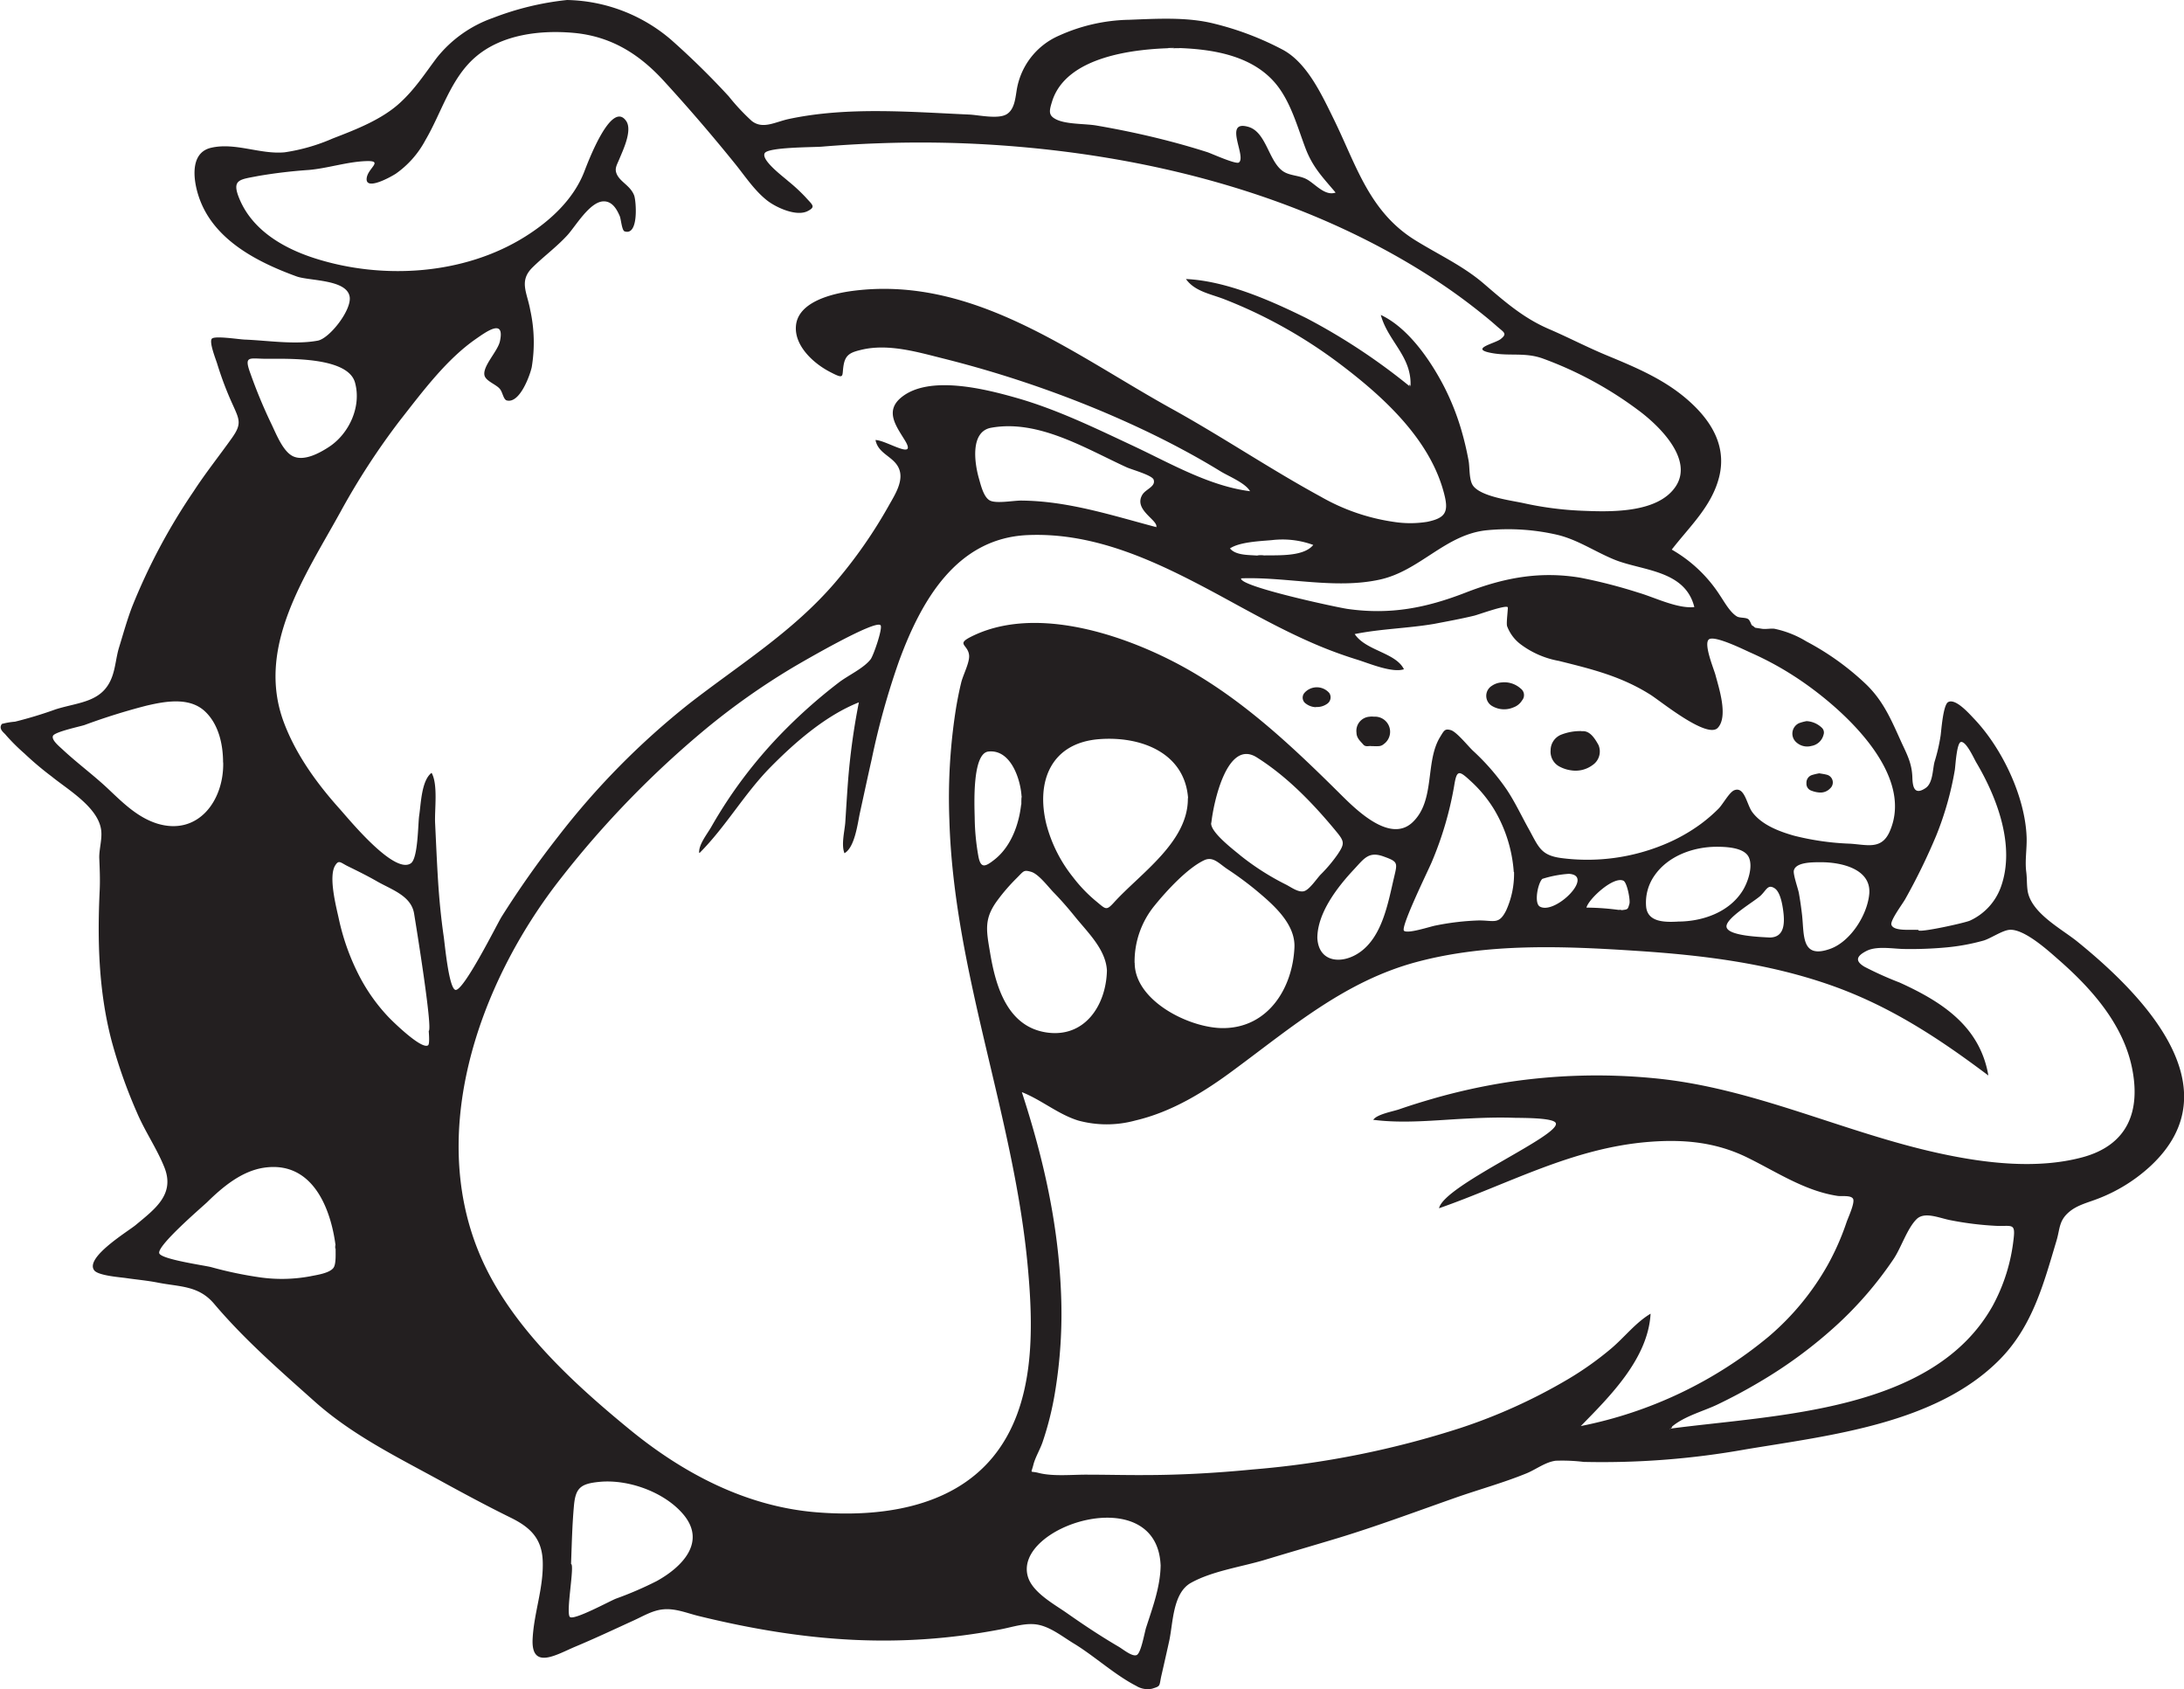 <svg xmlns="http://www.w3.org/2000/svg" viewBox="0 0 389.95 301.56"><defs><style>.a{fill:#231f20;}</style></defs><title>Bulldog Face 1-color</title><path class="a" d="M290,206.44c1.28-.15,1.21-.1,1.52-1.14.19-.65-.41-3.82-1.07-4.13-1.8-.85-6.25,3.3-6.6,4.8a45.51,45.51,0,0,1,6.16.47c.47-.06-1-.15,0,0Zm-64.85-63.3c2.79-.19,8,.44,9.92-1.91a16,16,0,0,0-7.4-.86c-2.13.19-5.73.32-7.47,1.48,1.06,1.3,3.47,1.14,5,1.29,2.7-.19-.76-.08,0,0Zm55.56,56.8a20.11,20.11,0,0,0-4.74.9c-.81.78-1.5,4.33-.45,4.94,2.71,1.55,9.88-5.56,5.19-5.84,0,0,.34,0,0,0Zm35.82,11.37c2.77,0,2.77-2.69,2.4-5.13-.15-1-.52-3.05-1.5-3.67-1.2-.76-1.43.32-2.48,1.32s-6.07,3.89-6.1,5.48c0,1.76,6.4,1.91,7.68,2ZM183,186.39c-.08-2.94-1.79-8.73-5.93-8.28-2.91.32-2.5,9.47-2.45,11.76a41.35,41.35,0,0,0,.67,7c.42,2.15,1.21,1.84,2.88.52,3.22-2.54,4.64-7.06,4.84-11,0-1.71-.19,3.65,0,0Zm142.59,11.48c-1.49,0-4.35,0-4.71,1.47-.17.66.76,3.28.89,4,.24,1.33.43,2.68.58,4,.39,3.62-.15,7.83,5,6,3.66-1.3,6.69-6.11,7-9.89.32-4.46-5.15-5.61-8.74-5.58-1.36,0,2.13,0,0,0ZM235.8,211.37c.21,4.46,4.48,4.79,7.64,2.53,4-2.86,5-8.84,6.05-13.3.63-2.66.75-2.82-1.9-3.77s-3.46.41-5.28,2.35c-2.91,3.11-6.49,7.72-6.51,12.19,0,.13,0-1.37,0,0Zm64.37-2.91c4.35,0,9.11-1.62,11.54-5.47.91-1.44,1.93-4.27,1.13-6s-3.93-1.88-5.72-1.88c-4.14,0-8.67,1.6-11.11,5.12a8.4,8.4,0,0,0-1.5,5.64c.32,2.71,3.29,2.72,5.66,2.6.44,0-1.58.08,0,0ZM48.25,108c-3.14,0-4.16-.69-2.95,2.62A90,90,0,0,0,49,119.54c.86,1.75,2.08,5,3.91,5.86,2,.94,4.75-.58,6.42-1.67,3.59-2.35,5.83-7.19,4.65-11.47C62.73,107.63,52.08,108,48.25,108ZM77.13,228c.77-.23-2.28-19-2.61-21-.53-3.1-3.89-4.19-6.5-5.65-1.73-1-3.49-1.87-5.27-2.74-1.38-.67-1.64-1.24-2.32-.15-1.23,2,.21,7.45.65,9.48a40.89,40.89,0,0,0,3.45,9.82,32.14,32.14,0,0,0,5.55,7.88c.82.84,5.81,5.71,6.94,4.91.34-.24.12-2.38.12-2.6,0,0,0,.75,0,0Zm193.74-28.4a25.23,25.23,0,0,0-3.52-11.18,23.22,23.22,0,0,0-4.13-5c-2.16-2-2.53-2.11-3,.87a61.66,61.66,0,0,1-4,13.56c-.54,1.31-5.65,11.69-4.94,12.26s4.68-.77,5.63-.94a45.91,45.91,0,0,1,7.77-.91c2.69,0,3.56.78,4.84-1.8a15.77,15.77,0,0,0,1.4-6.82c0-.49,0,3.18,0,0Zm-54-8.88c-.45,1.63,4.16,5.06,5.26,6a45.69,45.69,0,0,0,8.09,5.15c.92.47,2.2,1.44,3.2,1.17s2.32-2.32,3-3a26.19,26.19,0,0,0,3-3.57c1.23-1.84,1.26-2.25-.13-3.95-4.11-5-8.8-9.9-14.31-13.37-5.3-3.34-7.72,8.12-8.1,11.63-.14.5.28-2.61,0,0ZM207,138.15c.67-1.25-4.15-3.12-2.43-5.91.64-1,2.41-1.44,2-2.66-.26-.8-3.92-1.8-4.82-2.21-7.29-3.33-15.75-8.59-24.19-7.06-3.73.67-3,6.16-2.2,9,.34,1.18.85,3.43,2,4s4.13,0,5.54,0c8.33.06,16.14,2.62,24.1,4.73,0-.07-.39-.1,0,0ZM343.12,210c0,.53,8.39-1.31,9.23-1.72a10.52,10.52,0,0,0,5.52-6.06c2.58-7.27-.71-15.9-4.42-22.16-.44-.75-1.77-3.75-2.71-3.66-.79.07-1,4.25-1.12,5a56.4,56.4,0,0,1-3.31,11.69,109.09,109.09,0,0,1-5.51,11.3c-.46.86-2.76,3.88-2.5,4.65.4,1.19,3.39.82,4.82.91,0,0-1.38-.09,0,0ZM102.53,323.13c.75,0-1,8.93-.16,9.49s7.08-2.85,8.2-3.29a63.33,63.33,0,0,0,7.26-3.13c4.54-2.5,9-7,4.69-12-3.37-3.92-9.76-6.21-14.87-5.72-3.39.32-4.29,1.08-4.58,4.23-.32,3.47-.39,7-.52,10.44,0,0,.11-2.76,0,0Zm105.28.15c-.75-15.19-26.58-6.87-23.66,2.23.89,2.78,4.71,4.84,6.92,6.39,3,2.11,6.06,4.14,9.24,6,.79.46,2.47,1.87,3.25,1.49s1.39-4.06,1.67-4.9c1.17-3.63,2.56-7.33,2.59-11.19,0-.53,0,2.22,0,0Zm-9.58-106.09c-.21-3.77-3.41-6.76-5.71-9.61-1.17-1.45-2.4-2.87-3.7-4.21-1-1-2.76-3.4-4.13-3.79s-1.29-.14-2.62,1.17a33.89,33.89,0,0,0-3.32,3.83c-2.48,3.31-2.08,5.33-1.4,9.33,1,6.06,3.06,13.31,10.11,14.35,6.83,1,10.64-4.88,10.77-11.07,0-.44,0,2.06,0,0Zm-137.7,49.3c-.85-6.9-4.18-15.35-12.79-14.09-4,.59-7.39,3.43-10.2,6.19-1,.94-9,7.79-8.51,9.1.42,1.08,8,2.14,9.27,2.46A69.24,69.24,0,0,0,47.18,272a27.76,27.76,0,0,0,8.83-.22c1.11-.23,3.3-.52,4.08-1.45.6-.72.37-2.94.44-3.81-.13-1.1-.1,1.29,0,0ZM40.42,180.06c0-3.28-.82-7-3.42-9.29-2.78-2.4-7-1.61-10.22-.86a112.61,112.61,0,0,0-11.11,3.47c-.71.24-5.25,1.2-5.61,1.91s1.09,1.88,1.68,2.43c2.65,2.48,5.59,4.62,8.23,7.12s5.18,5,8.62,6.11c7.35,2.29,12-4.08,11.85-10.89,0-.41,0,2.07,0,0ZM222.19,147.2c-.36,1.44,17.21,5.2,19,5.45,7.62,1.08,14-.16,21.08-2.91,6.8-2.64,13.21-3.88,20.5-2.66a91.65,91.65,0,0,1,10.34,2.66c2.86.83,7,2.91,10,2.58-1.65-6.64-9.32-6.46-14.25-8.46-3.47-1.41-6.54-3.56-10.22-4.44a39.14,39.14,0,0,0-12.51-.82c-7.45.7-12,7.26-19.2,8.82-8,1.75-16.57-.52-24.72-.23,0,0,.8,0,0,0Zm-9.47,39.23c-.6-8.14-8.48-11.11-15.88-10.53-8.51.66-11.36,7.45-9.4,15.27a25.42,25.42,0,0,0,4.72,9.35,26.2,26.2,0,0,0,4,4.2c1.89,1.54,1.9,1.9,3.35.31,4.7-5.17,13.28-10.81,13.17-18.61,0-.28,0,2.16,0,0Zm-9.53,29.41c0,6.81,9.88,11.72,15.91,11.64,7.9-.1,12.28-7.08,12.61-14.4.19-4.27-3.88-7.73-6.94-10.28a60,60,0,0,0-5-3.68c-1.52-1-2.58-2.37-4.19-1.6-3,1.42-6.69,5.44-8.77,8a15.78,15.78,0,0,0-3.64,10.32c0,.47-.09-4.71,0,0Zm7-163.31c-7,.13-19.26,1.45-21.76,9.56-.53,1.71-.66,2.46.71,3.16,1.82.92,5.14.76,7.17,1.1,4.55.78,9.07,1.74,13.52,2.92q3.18.84,6.32,1.84c.74.24,5.09,2.22,5.63,1.85,1.45-1-2.86-7.66,1.68-6.37,3.23.91,3.6,6.08,6.18,7.91,1.21.85,2.9.73,4.24,1.44,1.53.82,3.25,3.06,5.18,2.39-2.3-2.74-4.09-4.49-5.41-8s-2.38-7.34-4.53-10.45c-4.2-6.07-12.07-7.23-18.94-7.38-3.79.07,3.71.08,0,0ZM298.67,299c19-2.53,47.1-2.91,57.74-22a32.32,32.32,0,0,0,3.7-11.84c.35-2.88-.26-2.3-2.91-2.37a56.56,56.56,0,0,1-8.27-1c-2-.36-4.68-1.63-6.13-.21-1.69,1.67-2.75,5.09-4.12,7.13a66.12,66.12,0,0,1-10.09,11.73,81.75,81.75,0,0,1-13.81,10.2c-2.47,1.47-5,2.82-7.59,4.06s-6.4,2.19-8.53,4.35c.43-.06.87-.88,0,0Zm56.92-63.07c-8.85-6.66-17.61-12.42-28.16-16.12-11.22-3.93-22.86-5.35-34.66-6.12-13-.85-26.56-1.42-39.29,2s-22.21,11.6-32.47,19.17c-5.36,4-11.18,7.59-17.73,9.12a19.37,19.37,0,0,1-10.18,0c-3.62-1.13-6.57-3.7-10.06-5.07,3.86,11.83,6.51,23.5,7,36a85.73,85.73,0,0,1-1.14,17.95,55.8,55.8,0,0,1-2.17,8.56c-.46,1.32-1.3,2.7-1.63,4-.43,1.72-.67,1.05.91,1.46,2.66.69,6.17.28,8.89.32,3.3,0,6.6.09,9.9.07,6.5,0,13-.37,19.46-1a163.7,163.7,0,0,0,37.11-7.41,97.89,97.89,0,0,0,19.09-8.65,57,57,0,0,0,7.84-5.56c2.35-2,4.35-4.61,7-6.19-.45,8-7.21,14.7-12.46,20.06a75.46,75.46,0,0,0,33.58-16,47.21,47.21,0,0,0,10.48-12.71,45.9,45.9,0,0,0,3.4-7.71c.25-.73,1.51-3.43,1.16-4.13s-2.07-.43-2.74-.53c-5.88-.88-10.9-4.28-16.14-6.85-5.64-2.77-11.38-3.29-17.58-2.8-13.64,1.09-24.84,7.42-37.47,11.85.87-4.1,21.78-13,20.84-15.21-.42-1-6.35-.9-7.5-.94-2.78-.1-5.57,0-8.36.14-5.53.27-11.22.93-16.73.22.68-1,3.47-1.48,4.62-1.87,2-.7,4.12-1.35,6.2-1.95a109.45,109.45,0,0,1,13-2.87,105.84,105.84,0,0,1,26.23-.74c17.79,1.66,33.81,9.68,51.11,13.43,8.06,1.75,17.33,2.87,25.43.7s10.48-8.21,8.88-16-7.21-14.13-13.12-19.29c-1.81-1.59-6.06-5.47-8.69-5.33-1.3.07-3.41,1.55-4.71,1.93a37.44,37.44,0,0,1-7,1.25,68.75,68.75,0,0,1-7,.25c-2,0-5-.62-6.89.35s-2,1.83-.35,2.82a61.82,61.82,0,0,0,6.28,2.82c7.54,3.43,14.27,7.77,15.82,16.47-.43-.32-.11-.59,0,0ZM125.43,196.2c-.14-1.44,1.44-3.38,2.14-4.61q1.75-3.07,3.76-6a83.84,83.84,0,0,1,8.52-10.43,93.83,93.83,0,0,1,10.49-9.36c1.66-1.28,4.44-2.53,5.7-4.16.5-.65,2.18-5.51,1.78-6.06-.83-1.15-14.23,6.67-15.65,7.51a125.57,125.57,0,0,0-15.59,11,172.88,172.88,0,0,0-25.73,26.5c-15,19-25,47.27-13.15,70.41,5.69,11.1,15.77,20.31,25.3,28.12s20.78,13.77,33.33,14.79c11.13.91,24-.68,31.55-9.87s7.26-22.63,6.22-33.95c-2.47-27-13.19-52.52-14-79.74a101.81,101.81,0,0,1,1.21-20.13c.25-1.47.54-2.93.89-4.38s1.54-3.62,1.42-4.92c-.19-1.92-2.35-1.93.3-3.28,10.95-5.55,26-.81,36.15,4.4,11.4,5.86,20.64,14.55,29.66,23.49,2.79,2.77,9,9.1,13.09,5.19s2.17-10.76,4.9-15.21c.72-1.18.84-1.51,1.89-1.23s3.15,2.93,4,3.71a40.67,40.67,0,0,1,6,6.91c1.52,2.28,2.66,4.76,4,7.15,1.74,3.18,2.13,4.62,5.86,5.09a35.86,35.86,0,0,0,18.4-2.5,30.83,30.83,0,0,0,6.38-3.59,28,28,0,0,0,3.18-2.74c.77-.77,1.92-2.94,2.81-3.29,1.87-.73,2.22,2.57,3.23,3.92,1.71,2.29,4.82,3.45,7.47,4.2a47.57,47.57,0,0,0,10,1.42c3,.19,5.54,1.1,7-2.06,4.88-10.75-9.33-22.93-17.09-27.9a56,56,0,0,0-7.66-4.13c-1.11-.49-6.51-3.19-7.49-2.37s.94,5.38,1.19,6.36c.58,2.22,2.31,7.37.42,9.41s-10.05-4.63-12-5.88c-5.25-3.32-10.45-4.58-16.39-6.06a16.11,16.11,0,0,1-6.87-3,7.24,7.24,0,0,1-2.37-3.2c-.18-.6.22-3.28.11-3.39-.42-.43-5.3,1.36-6,1.52-2.36.57-4.74,1-7.13,1.46-4.69.8-9.55.88-14.19,1.82,2,3,7.31,3.29,8.79,6.28-2.12.71-6.31-1.09-8.4-1.73a77,77,0,0,1-8.83-3.35c-5.49-2.45-10.74-5.42-16-8.27-10.53-5.67-21.68-11.13-33.95-10.6-12.69.55-19,11.7-22.95,22.44a135.37,135.37,0,0,0-4.89,17.53c-.72,3.18-1.4,6.37-2.1,9.56-.41,1.85-.9,6.21-2.77,7.26-.6-1.49,0-3.82.14-5.43.16-2.5.31-5,.5-7.5a120.8,120.8,0,0,1,1.93-14c-5.9,2.34-11.35,7.08-15.75,11.54-4.69,4.75-8,10.64-12.67,15.32,0-.34.75-.75,0,0Zm127-83.14c.34-5.46-4-8.1-5.3-12.89,4.87,2.28,8.79,8,11.2,12.6a44.5,44.5,0,0,1,3.36,8.58c.45,1.61.82,3.23,1.12,4.87.22,1.2.05,3.47.82,4.47,1.48,1.94,6.75,2.59,8.95,3.07a59.61,59.61,0,0,0,10.36,1.36c5,.21,13.64.53,16.86-4.36s-3.1-10.92-6.68-13.57A66.5,66.5,0,0,0,276,107.93c-3.1-1.09-5.76-.4-8.85-.92-4.5-.76.35-1.72,1.38-2.53,1.27-1,.56-1.19-.7-2.31s-2.28-1.93-3.44-2.85q-4-3.16-8.3-5.92C233,78.55,205.21,71.57,178,69.81a204.25,204.25,0,0,0-20.55-.28q-5.08.18-10.14.6c-1.39.12-9.56.07-10.18,1.16-.71,1.24,3.4,4.27,4.2,5a31,31,0,0,1,3.08,2.85c1.22,1.38,1.89,1.7.45,2.46-2,1.09-5.62-.58-7.21-1.79-2.28-1.75-4-4.37-5.78-6.58-4.09-5.07-8.39-10.07-12.8-14.88s-9.44-7.93-16.06-8.53c-6-.54-12.9.28-17.59,4.37-4.39,3.82-6,9.89-8.87,14.77a17.15,17.15,0,0,1-5.29,6c-1.13.72-5.2,2.91-5.21,1s3.26-3.37-.11-3.25S59.08,74,55.72,74.29a90.07,90.07,0,0,0-9,1.07c-3.34.66-4.87.56-3.35,4.16,2.35,5.57,7.86,8.75,13.37,10.52,12.14,3.9,26.73,3,37.66-3.88,4.41-2.77,8.55-6.57,10.49-11.51.56-1.43,4.83-13,7.51-9.09,1.12,1.64-.53,5.1-1.16,6.62-.53,1.3-1,1.87-.48,2.95.68,1.37,2.41,2,3.06,3.72.35.91.87,7.26-1.71,6.4-.49-.16-.64-2.19-.86-2.71-.54-1.27-1.38-2.74-3-2.64-2.41.16-4.89,4.42-6.32,6-1.93,2.12-4.24,3.8-6.27,5.8-2.47,2.44-.93,4.51-.38,7.67a26.9,26.9,0,0,1,.25,10.13c-.31,1.43-2.14,6.56-4.47,5.93-.57-.15-.73-1.44-1.18-2-.63-.85-2.57-1.43-2.79-2.49-.35-1.64,2.37-4.28,2.76-6.07.9-4.11-2.31-1.79-4.27-.43C80.26,108.13,76,113.91,72,119a128,128,0,0,0-10.62,16.33c-6.26,11.37-15.11,24.08-10.14,37.49,2.13,5.74,5.87,10.92,9.93,15.45,1.72,1.91,9.8,11.86,12.78,9.79,1.3-.9,1.26-7.06,1.49-8.56.31-2,.39-6.23,2.21-7.59,1.18,2.11.51,6.57.63,9,.17,3.45.31,6.9.53,10.35.21,3.29.53,6.58,1,9.84.19,1.26.9,9.15,2.07,9.55,1.39.47,7.46-11.73,8.24-13a170.41,170.41,0,0,1,10.14-14.39,137.11,137.11,0,0,1,23.35-23.67c9-7,18.5-12.82,26.06-21.62a85.41,85.41,0,0,0,9.65-13.83c1.06-1.88,2.7-4.39,1.77-6.56s-3.69-2.56-4.18-5.08c1.89,0,7.58,3.83,5.21,0-1.56-2.54-3.6-5.22-.54-7.66,5-4,15.06-1.41,20.54.15,7.29,2.08,14.12,5.43,21,8.65,6.48,3.05,13.44,7.09,20.66,8-.81-1.46-3.82-2.67-5.23-3.53q-3.39-2.08-6.9-3.95c-4.64-2.49-9.42-4.72-14.27-6.77a197.31,197.31,0,0,0-28.48-9.47c-4.58-1.15-9.72-2.66-14.46-1.54-1.81.43-2.83.78-3.19,2.57-.43,2.16.37,2.88-2.55,1.35s-6.25-4.62-6-8.1c.3-4.43,6.63-5.86,10.12-6.32,21.44-2.8,39.12,11.12,56.78,20.93,9.08,5,17.74,10.87,26.84,15.82a36.59,36.59,0,0,0,12.93,4.47,19,19,0,0,0,6.06,0c3.11-.65,3.82-1.65,3.1-4.64-2.37-9.89-10.86-17.62-18.67-23.52a87.07,87.07,0,0,0-13.07-8.17q-3.72-1.89-7.62-3.41c-2.39-.93-5.28-1.39-6.83-3.6,7.21.32,15.18,3.86,21.54,7a110.06,110.06,0,0,1,18.55,12.27c0-.62-.52-.41,0,0ZM101.83,43.95A29.41,29.41,0,0,1,120.36,51,140.58,140.58,0,0,1,130.7,61.14a38.37,38.37,0,0,0,4.11,4.4c2,1.57,4.2.16,6.68-.36,10.43-2.21,21.59-1.25,32.16-.78,1.7.08,5.17.88,6.7-.07,1.33-.83,1.51-2.68,1.74-4.1a12.83,12.83,0,0,1,7.61-9.93,31.67,31.67,0,0,1,12.52-2.82c5-.19,10.38-.53,15.23.71a53.28,53.28,0,0,1,12.18,4.64c4.38,2.35,7,8.13,9.14,12.47,4,8.17,6.29,16.43,14.47,21.51,4.12,2.56,8.56,4.58,12.26,7.76s7.06,6.14,11.61,8.1c3.56,1.53,6.81,3.25,10.49,4.77,5,2.07,10,4.17,14.15,7.74s7.21,8.16,5.8,13.88c-1.3,5.25-5.27,8.86-8.47,13a25,25,0,0,1,8.61,8.18c.76,1.12,1.78,3,3,3.74.54.34,1.63.14,2.09.53.27.23.53,1,.59,1.05,1,.62,0,.33,1.77.63.73.12,1.52-.08,2.26,0a18,18,0,0,1,5.73,2.27,47.81,47.81,0,0,1,10.45,7.46c3.36,3.15,4.76,6.72,6.66,10.88,1,2.1,1.73,3.65,1.8,5.93.05,1.6.31,3.28,2.36,1.9,1.34-.9,1.24-3.37,1.61-4.72a31.89,31.89,0,0,0,1.08-4.69c.13-1,.45-5.42,1.33-5.93,1.31-.75,3.76,2.05,4.6,2.93,5,5.22,9.17,13.92,9.42,21.2.07,2.08-.33,4.16-.06,6.23.14,1.11.07,2.13.23,3.26.58,4,6,6.81,8.84,9.09,11.54,9.34,28.21,26.14,13.05,40.16a29.26,29.26,0,0,1-9.34,5.78c-1.72.67-3.63,1.11-5.07,2.31-1.92,1.59-1.68,3.06-2.31,5.16-2.28,7.61-4.25,15.24-10.11,21.2-11.31,11.49-30.24,13.55-45.38,16.07a145.37,145.37,0,0,1-28.93,2.24,32.19,32.19,0,0,0-5-.21c-1.85.24-3.46,1.52-5.16,2.23-4.11,1.69-8.61,2.92-12.81,4.4-7,2.46-14.06,5.1-21.06,7.22-4.24,1.28-8.55,2.53-12.82,3.82s-9.45,2-13.26,4.12c-3.27,1.8-3.2,7.11-3.89,10.34-.44,2-.91,4.08-1.38,6.12s-.06,1.94-1.7,2.45a3.86,3.86,0,0,1-2.81-.5c-3.8-1.95-7.35-5.23-11-7.48-2-1.19-4.05-2.88-6.32-3.4s-4.66.36-7,.8c-17.84,3.39-34.52,2.33-53.85-2.41-2.08-.51-4.08-1.38-6.27-1.18-1.89.17-3.48,1.15-5.18,1.93-3.5,1.6-7,3.25-10.54,4.73-3.24,1.35-7.9,4.3-7.62-1.37.23-4.73,2-9.14,1.8-14-.18-3.95-2.21-5.92-5.64-7.62-4.41-2.17-8.72-4.49-13-6.84-7.75-4.23-15.52-8.07-22.15-14-6.25-5.58-12.48-11-17.89-17.39-2.77-3.27-6.14-3-10-3.76-1.92-.38-3.82-.54-5.73-.82-1-.15-5-.43-5.68-1.4-1.67-2.28,6.07-6.95,7.41-8.06,3.48-2.9,7.08-5.49,5.11-10.36-1.37-3.38-3.4-6.28-4.85-9.66a90.52,90.52,0,0,1-4.59-13c-2.28-8.78-2.52-17.77-2.09-26.75.09-2,0-3.89-.08-5.86,0-1.59.53-3.26.35-4.81-.47-4.12-6-7.31-8.85-9.64a56.1,56.1,0,0,1-4.87-4.11,35.85,35.85,0,0,1-3.29-3.27c-.28-.41-1.42-1.07-.72-2a13,13,0,0,1,2.34-.4,73.83,73.83,0,0,0,7.28-2.21c4.21-1.32,8.46-1.22,10.1-5.94.58-1.66.68-3.41,1.19-5.08.74-2.41,1.41-4.83,2.3-7.19a107.92,107.92,0,0,1,11-20.67c2.15-3.31,4.61-6.38,6.88-9.58,1.75-2.47,1.34-3.22.15-5.86a59.6,59.6,0,0,1-2.79-7.33c-.23-.77-1.54-4-.94-4.53s4.79.14,5.83.18c4.1.16,9,.95,13.06.19,2.11-.4,6.08-5.48,5.69-7.84-.52-3.14-7.24-2.8-9.49-3.63-6.84-2.49-14.51-6.36-17.25-13.67-1.16-3.08-2-8.37,2-9.29,4.32-1,8.76,1.22,13.14.81A33.63,33.63,0,0,0,60,68.67c4.07-1.57,8.74-3.36,12-6.36,2.7-2.47,4.42-5.18,6.58-8.05a22.19,22.19,0,0,1,10-7.1,51.45,51.45,0,0,1,13.25-3.21Z" transform="translate(-0.59 -43.95)"/><path class="a" d="M283,174.49c1.37-.18,2.27,1.13,3,2.46a2.93,2.93,0,0,1-1.08,3.59,5.09,5.09,0,0,1-3.84.92,6,6,0,0,1-1.87-.58,3,3,0,0,1-1.76-3,3,3,0,0,1,1.91-2.79,9.35,9.35,0,0,1,3.63-.63Z" transform="translate(-0.59 -43.95)"/><path class="a" d="M245.72,177.14a2.1,2.1,0,0,1-.28,0c-.48-.07-1,.2-1.42-.26-.54-.63-1.21-1.15-1.23-2.13a2.53,2.53,0,0,1,2.35-2.86,2.8,2.8,0,0,1,.75,0,2.7,2.7,0,0,1,1.77,4.89,1.47,1.47,0,0,1-.81.36,7.07,7.07,0,0,1-1.13,0Z" transform="translate(-0.59 -43.95)"/><path class="a" d="M268.82,165.76a4.38,4.38,0,0,1,3.29,1.11,1.45,1.45,0,0,1,.25,2.1,3,3,0,0,1-1.58,1.27,4.19,4.19,0,0,1-3.71-.22,2.1,2.1,0,0,1-.1-3.65,3.45,3.45,0,0,1,1.85-.6Z" transform="translate(-0.59 -43.95)"/><path class="a" d="M323.1,172.68a4.23,4.23,0,0,1,2.74,1.15,1.17,1.17,0,0,1,.34,1.28,2.68,2.68,0,0,1-2.16,2,2.88,2.88,0,0,1-2.91-.86,2.06,2.06,0,0,1,.66-3.19,7.85,7.85,0,0,1,1.34-.37Z" transform="translate(-0.59 -43.95)"/><path class="a" d="M235.54,170.19a3.08,3.08,0,0,1-1.77-.62,1.29,1.29,0,0,1-.29-1.91,2.94,2.94,0,0,1,4.45,0,1.39,1.39,0,0,1-.37,1.92,3.15,3.15,0,0,1-2,.58Z" transform="translate(-0.59 -43.95)"/><path class="a" d="M325.44,182c.5.09.87.13,1.23.23a1.42,1.42,0,0,1,.7,2.45,2.37,2.37,0,0,1-1.95.74,4.6,4.6,0,0,1-1.36-.31,1.3,1.3,0,0,1-.93-1.36,1.42,1.42,0,0,1,1-1.45,10.08,10.08,0,0,1,1.34-.31Z" transform="translate(-0.59 -43.95)"/></svg>